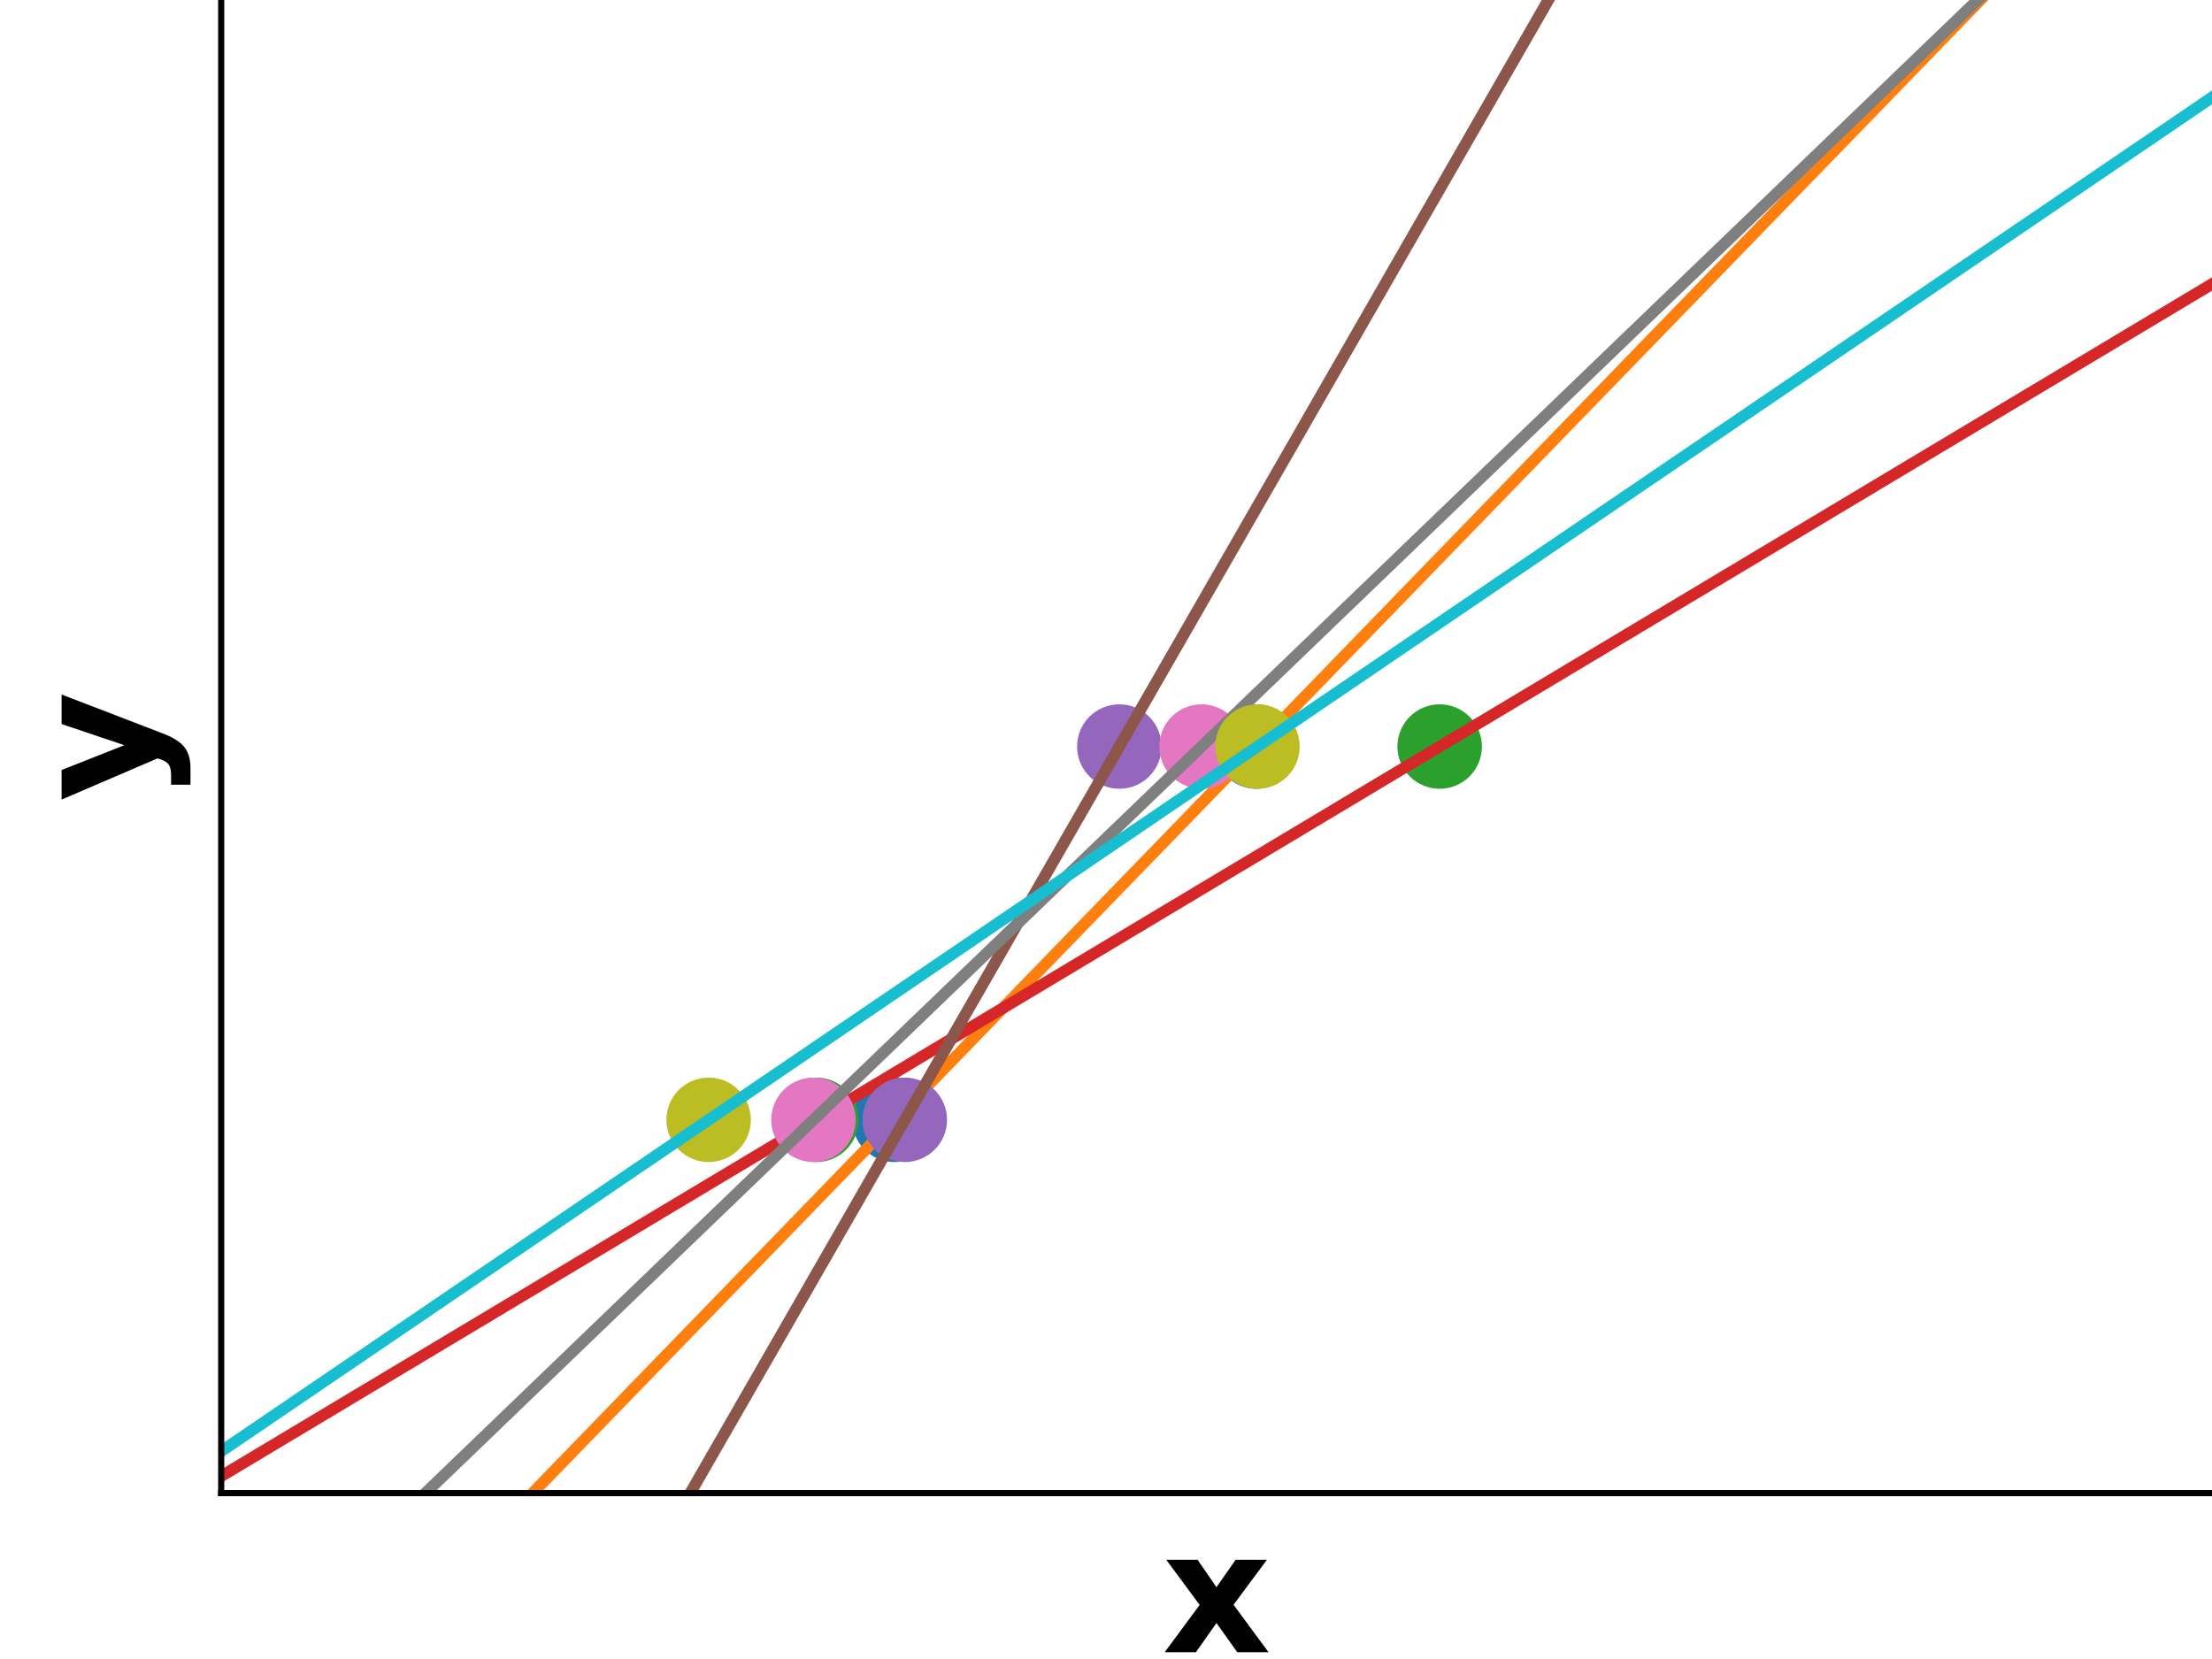 <svg xmlns="http://www.w3.org/2000/svg" xmlns:xlink="http://www.w3.org/1999/xlink" width="384" height="288" version="1.1" viewBox="0 0 288 216"><defs><style type="text/css">*{stroke-linecap:butt;stroke-linejoin:round}</style></defs><g id="figure_1"><g id="patch_1"><path d="M 0 216 L 288 216 L 288 0 L 0 0 z" style="fill:none"/></g><g id="axes_1"><g id="patch_2"><path d="M 28.8 194.4 L 288 194.4 L 288 0 L 28.8 0 z" style="fill:none"/></g><g id="matplotlib.axis_1"><g id="text_1"><defs><path id="DejaVuSans-Bold-120" d="M 22.219 27.984 L 2.484 54.688 L 21 54.688 L 32.172 38.484 L 43.5 54.688 L 62.016 54.688 L 42.281 28.078 L 62.984 0 L 44.484 0 L 32.172 17.281 L 20.016 0 L 1.516 0 z"/></defs><g transform="translate(151.305 215.117)scale(0.22 -0.22)"><use xlink:href="#DejaVuSans-Bold-120"/></g></g></g><g id="matplotlib.axis_2"><g id="text_2"><defs><path id="DejaVuSans-Bold-121" d="M 1.219 54.688 L 18.703 54.688 L 33.406 17.578 L 45.906 54.688 L 63.375 54.688 L 40.375 -5.172 Q 36.922 -14.312 32.297 -17.938 Q 27.688 -21.578 20.125 -21.578 L 10.016 -21.578 L 10.016 -10.109 L 15.484 -10.109 Q 19.922 -10.109 21.938 -8.688 Q 23.969 -7.281 25.094 -3.609 L 25.594 -2.094 z"/></defs><g transform="translate(20.053 104.371)rotate(-90)scale(0.22 -0.22)"><use xlink:href="#DejaVuSans-Bold-121"/></g></g></g><g id="line2d_1"><defs><path id="m8406c56292" d="M 0 5 C 1.326 5 2.598 4.473 3.536 3.536 C 4.473 2.598 5 1.326 5 0 C 5 -1.326 4.473 -2.598 3.536 -3.536 C 2.598 -4.473 1.326 -5 0 -5 C -1.326 -5 -2.598 -4.473 -3.536 -3.536 C -4.473 -2.598 -5 -1.326 -5 0 C -5 1.326 -4.473 2.598 -3.536 3.536 C -2.598 4.473 -1.326 5 0 5 z" style="stroke:#1f77b4"/></defs><g clip-path="url(#p6f1b494554)"><use style="fill:#1f77b4;stroke:#1f77b4" x="116.462" y="145.8" xlink:href="#m8406c56292"/><use style="fill:#1f77b4;stroke:#1f77b4" x="163.586" y="97.2" xlink:href="#m8406c56292"/></g></g><g id="line2d_2"><path d="M 47.425 217 L 258.804 -1" clip-path="url(#p6f1b494554)" style="fill:none;stroke:#ff7f0e;stroke-linecap:square;stroke-width:1.5"/></g><g id="line2d_3"><defs><path id="meb1e67e056" d="M 0 5 C 1.326 5 2.598 4.473 3.536 3.536 C 4.473 2.598 5 1.326 5 0 C 5 -1.326 4.473 -2.598 3.536 -3.536 C 2.598 -4.473 1.326 -5 0 -5 C -1.326 -5 -2.598 -4.473 -3.536 -3.536 C -4.473 -2.598 -5 -1.326 -5 0 C -5 1.326 -4.473 2.598 -3.536 3.536 C -2.598 4.473 -1.326 5 0 5 z" style="stroke:#2ca02c"/></defs><g clip-path="url(#p6f1b494554)"><use style="fill:#2ca02c;stroke:#2ca02c" x="106.284" y="145.8" xlink:href="#meb1e67e056"/><use style="fill:#2ca02c;stroke:#2ca02c" x="187.442" y="97.2" xlink:href="#meb1e67e056"/></g></g><g id="line2d_4"><path d="M 28.8 192.2 L 288 36.982" clip-path="url(#p6f1b494554)" style="fill:none;stroke:#d62728;stroke-linecap:square;stroke-width:1.5"/></g><g id="line2d_5"><defs><path id="m09e9637208" d="M 0 5 C 1.326 5 2.598 4.473 3.536 3.536 C 4.473 2.598 5 1.326 5 0 C 5 -1.326 4.473 -2.598 3.536 -3.536 C 2.598 -4.473 1.326 -5 0 -5 C -1.326 -5 -2.598 -4.473 -3.536 -3.536 C -4.473 -2.598 -5 -1.326 -5 0 C -5 1.326 -4.473 2.598 -3.536 3.536 C -2.598 4.473 -1.326 5 0 5 z" style="stroke:#9467bd"/></defs><g clip-path="url(#p6f1b494554)"><use style="fill:#9467bd;stroke:#9467bd" x="117.804" y="145.8" xlink:href="#m09e9637208"/><use style="fill:#9467bd;stroke:#9467bd" x="145.734" y="97.2" xlink:href="#m09e9637208"/></g></g><g id="line2d_6"><path d="M 76.884 217 L 202.171 -1" clip-path="url(#p6f1b494554)" style="fill:none;stroke:#8c564b;stroke-linecap:square;stroke-width:1.5"/></g><g id="line2d_7"><defs><path id="mf98e36c47e" d="M 0 5 C 1.326 5 2.598 4.473 3.536 3.536 C 4.473 2.598 5 1.326 5 0 C 5 -1.326 4.473 -2.598 3.536 -3.536 C 2.598 -4.473 1.326 -5 0 -5 C -1.326 -5 -2.598 -4.473 -3.536 -3.536 C -4.473 -2.598 -5 -1.326 -5 0 C -5 1.326 -4.473 2.598 -3.536 3.536 C -2.598 4.473 -1.326 5 0 5 z" style="stroke:#e377c2"/></defs><g clip-path="url(#p6f1b494554)"><use style="fill:#e377c2;stroke:#e377c2" x="105.913" y="145.8" xlink:href="#mf98e36c47e"/><use style="fill:#e377c2;stroke:#e377c2" x="156.438" y="97.2" xlink:href="#mf98e36c47e"/></g></g><g id="line2d_8"><path d="M 31.893 217 L 258.529 -1" clip-path="url(#p6f1b494554)" style="fill:none;stroke:#7f7f7f;stroke-linecap:square;stroke-width:1.5"/></g><g id="line2d_9"><defs><path id="mba9dd262b3" d="M 0 5 C 1.326 5 2.598 4.473 3.536 3.536 C 4.473 2.598 5 1.326 5 0 C 5 -1.326 4.473 -2.598 3.536 -3.536 C 2.598 -4.473 1.326 -5 0 -5 C -1.326 -5 -2.598 -4.473 -3.536 -3.536 C -4.473 -2.598 -5 -1.326 -5 0 C -5 1.326 -4.473 2.598 -3.536 3.536 C -2.598 4.473 -1.326 5 0 5 z" style="stroke:#bcbd22"/></defs><g clip-path="url(#p6f1b494554)"><use style="fill:#bcbd22;stroke:#bcbd22" x="92.262" y="145.8" xlink:href="#mba9dd262b3"/><use style="fill:#bcbd22;stroke:#bcbd22" x="163.721" y="97.2" xlink:href="#mba9dd262b3"/></g></g><g id="line2d_10"><path d="M 28.8 188.961 L 288 12.677" clip-path="url(#p6f1b494554)" style="fill:none;stroke:#17becf;stroke-linecap:square;stroke-width:1.5"/></g><g id="patch_3"><path d="M 28.8 194.4 L 28.8 0" style="fill:none;stroke:#000;stroke-linecap:square;stroke-linejoin:miter;stroke-width:.8"/></g><g id="patch_4"><path d="M 28.8 194.4 L 288 194.4" style="fill:none;stroke:#000;stroke-linecap:square;stroke-linejoin:miter;stroke-width:.8"/></g></g></g><defs><clipPath id="p6f1b494554"><rect width="259.2" height="194.4" x="28.8" y="0"/></clipPath></defs></svg>
